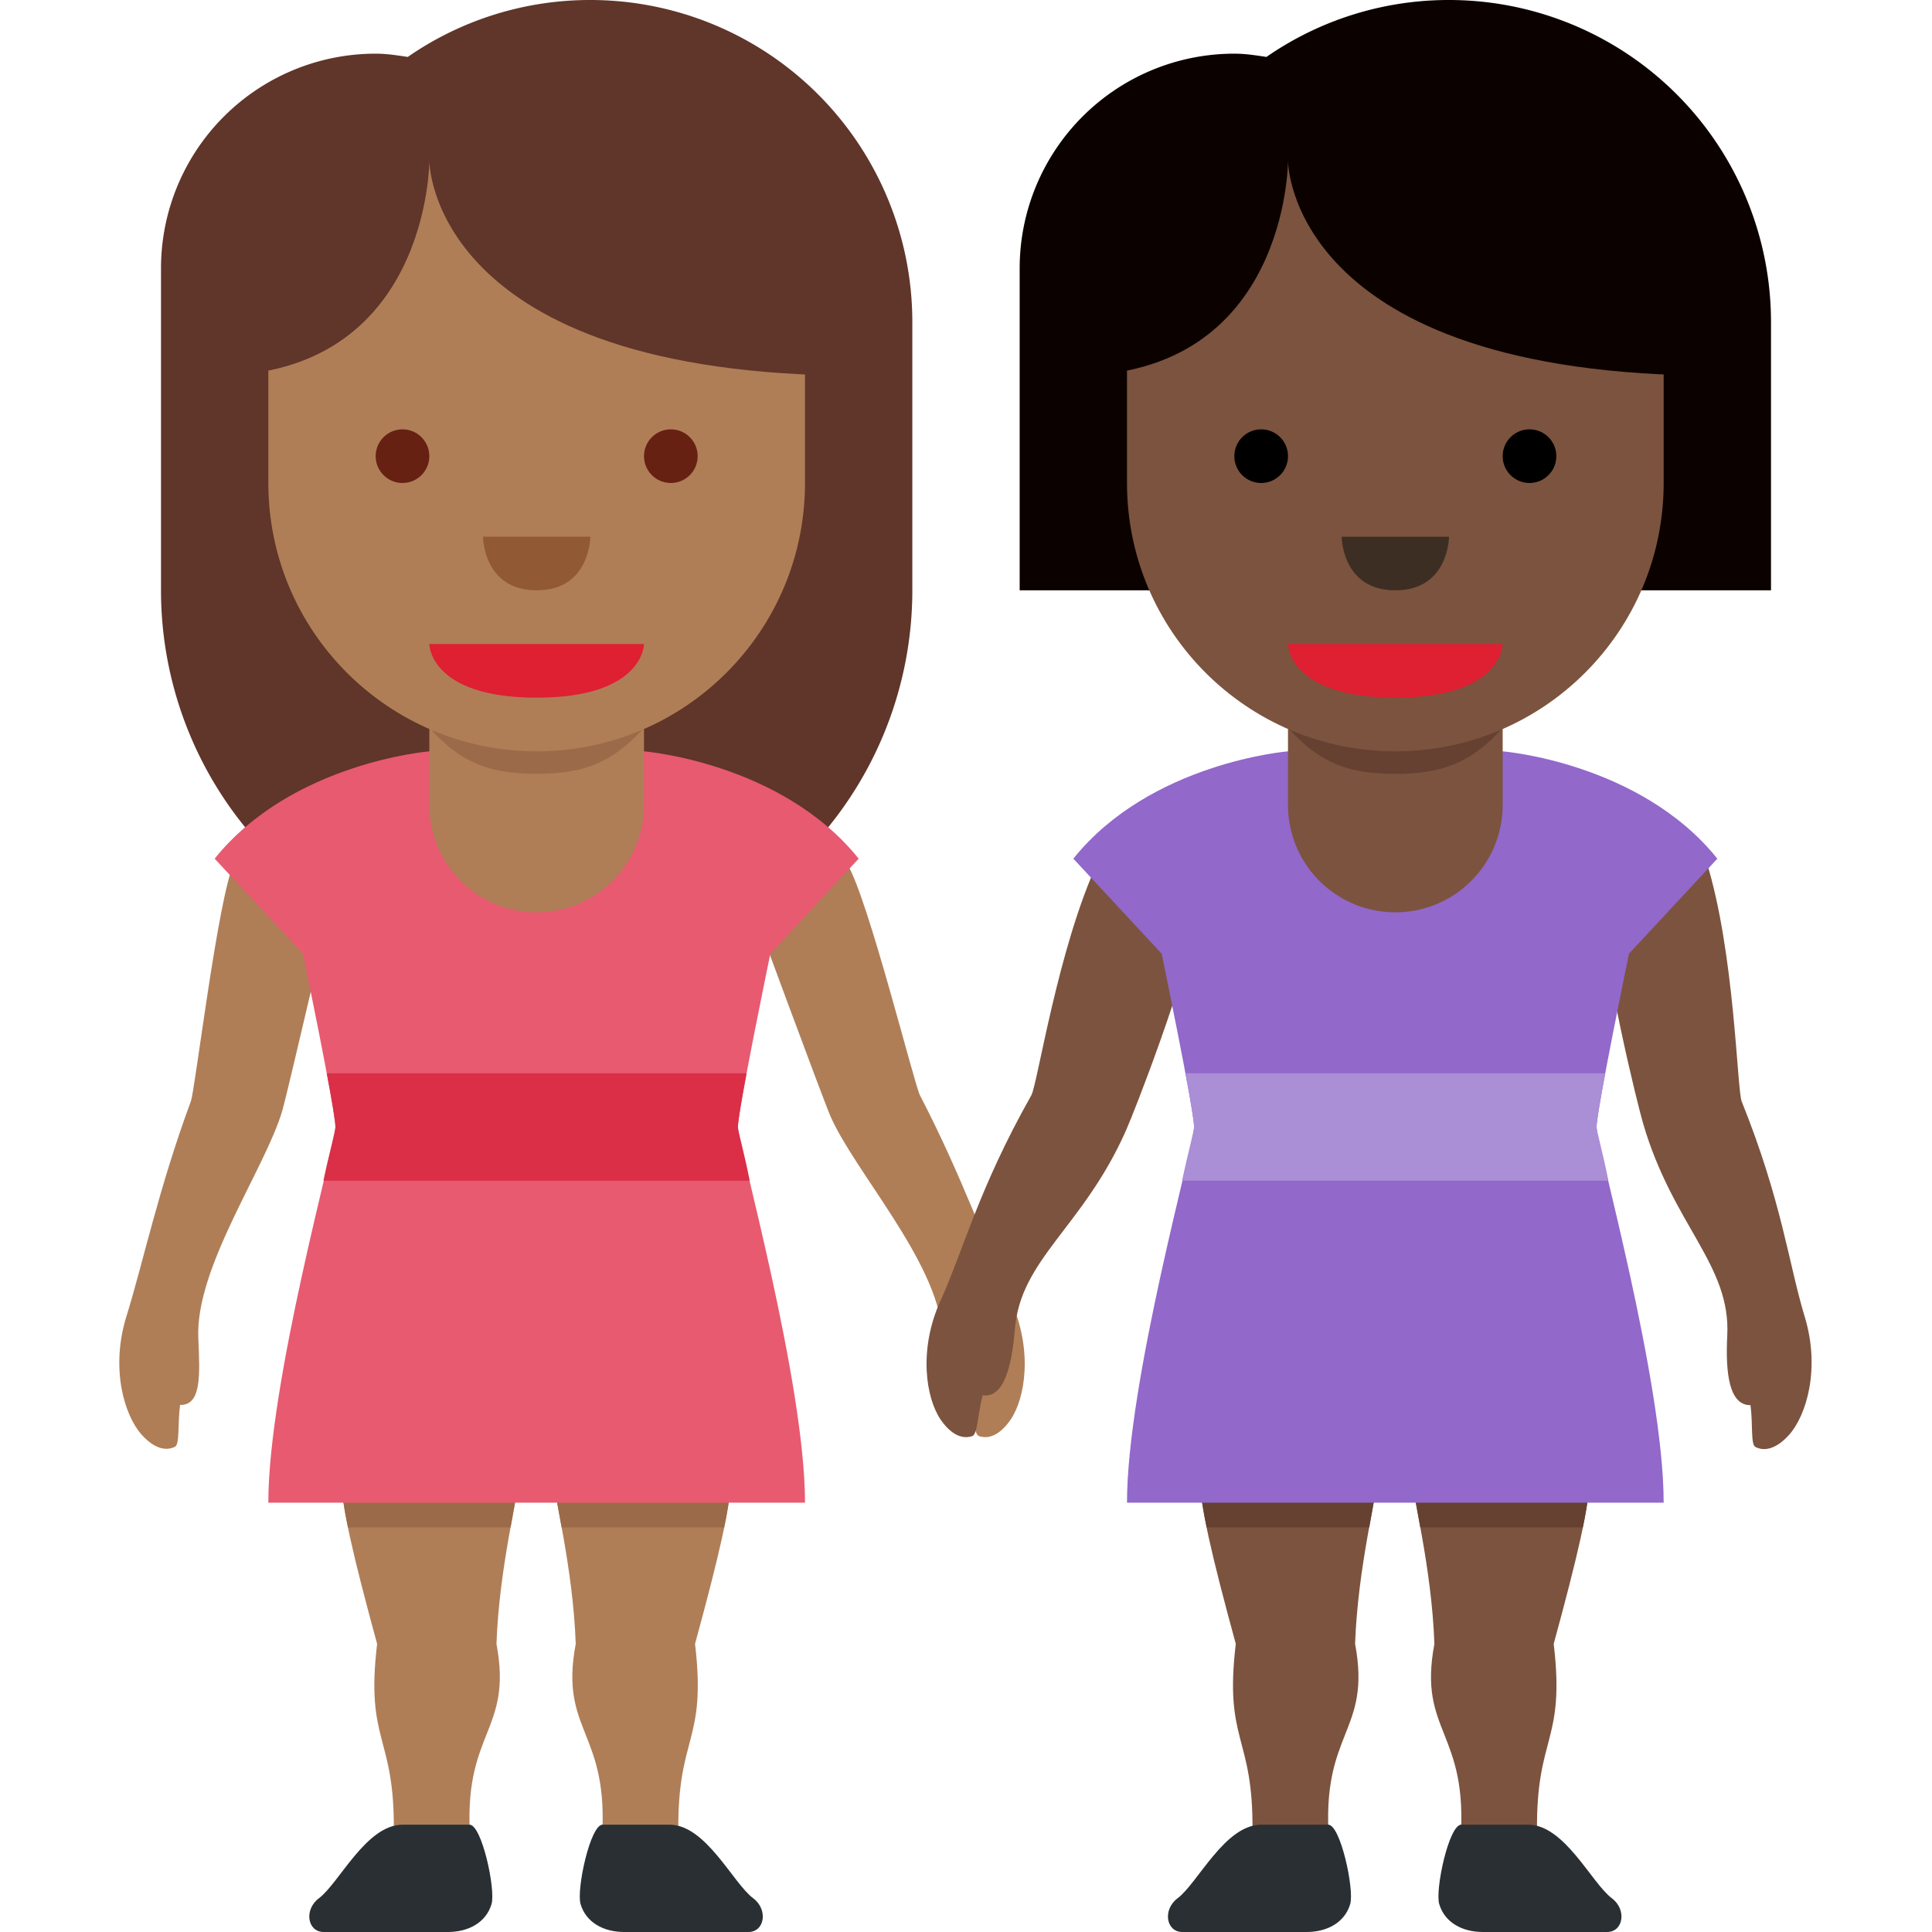 <svg xmlns="http://www.w3.org/2000/svg" width="1em" height="1em" viewBox="0 0 36 36"><path fill="#60352A" d="M11 0a5.96 5.96 0 0 0-3.402 1.061C7.401 1.031 7.205 1 7 1a4 4 0 0 0-4 4v6a7 7 0 1 0 14 0V6.001A6 6 0 0 0 11 0"/><path fill="#AF7E57" d="M11.213 34.309c-.052.682 1.849.953 2.129.791c.299-.173-.698-.623-.702-.977c-.019-1.797.53-1.648.311-3.492c.443-1.625.672-2.592.672-3.131c0-1.25-3.312-.766-3.312 0c0 .344.365 1.681.417 3.131c-.313 1.659.641 1.615.485 3.678m-2.448 0c.052.682-1.849.953-2.129.791c-.299-.173.698-.623.702-.977c.019-1.797-.53-1.648-.311-3.492c-.443-1.625-.672-2.592-.672-3.131c0-1.25 3.313-.766 3.313 0c0 .344-.365 1.681-.417 3.131c.311 1.659-.642 1.615-.486 3.678"/><path fill="#9B6A49" d="M13.623 27.5c0-1.25-3.312-.766-3.312 0c0 .151.071.499.154.961h3.029q.127-.615.129-.961m-3.956 0c0-.766-3.312-1.25-3.312 0q.001.346.13.961h3.029c.082-.462.153-.81.153-.961"/><path fill="#AF7E57" d="M3.258 26.96c-.258.124-.503-.097-.619-.227c-.328-.367-.583-1.246-.282-2.209c.303-.973.6-2.384 1.199-4.002c.081-.22.499-3.764.805-4.445c.197-.437 1.28-.896 1.81-.807c.529.089.246.651.105 1.13c0 0-.916 3.953-1.016 4.296c-.316 1.079-1.624 2.918-1.565 4.237c.031.692.06 1.255-.339 1.246c-.049.362-.003.735-.098.781m14.984-.2c.271.091.487-.159.586-.302c.279-.405.422-1.309.004-2.227c-.423-.927-.894-2.29-1.69-3.821c-.108-.208-.966-3.672-1.355-4.309c-.25-.409-1.382-.729-1.897-.574c-.513.154-.162.676.037 1.134c0 0 1.403 3.807 1.546 4.135c.449 1.031 1.977 2.691 2.082 4.008c.056.69.097 1.253.492 1.194c.094.353.095.729.195.762"/><path fill="#292F33" d="M13.945 36c.305 0 .372-.418.089-.629c-.379-.285-.88-1.371-1.561-1.371h-1.245c-.229 0-.49 1.209-.41 1.48c.102.345.433.52.812.52zm-7.913 0c-.305 0-.372-.418-.089-.629c.379-.285.88-1.371 1.561-1.371h1.245c.229 0 .49 1.209.41 1.48c-.102.345-.433.52-.811.52z"/><path fill="#E75A70" d="M14.354 17.771L16 16c-1.438-1.792-4-2-4-2H8s-2.562.208-4 2l1.646 1.771S6.25 20.688 6.25 21S5 25.75 5 28h10c0-2.25-1.25-6.688-1.25-7s.604-3.229.604-3.229"/><path fill="#DA2F47" d="M13.75 21c0-.106.07-.512.161-1H6.089c.092.488.161.894.161 1c0 .083-.122.509-.223 1h7.942c-.108-.558-.219-.917-.219-1"/><path fill="#AF7E57" d="M8 11v4a2 2 0 0 0 4 0v-4z"/><path fill="#9B6A49" d="M8 13.56c.608.687 1.178.859 1.998.859c.819 0 1.394-.173 2.002-.859v-.812H8z"/><path fill="#AF7E57" d="M15 3H5v6c0 2.762 2.238 5 5 5s5-2.237 5-5z"/><path fill="#60352A" d="M15 2H5L4 7c4 0 4-4 4-4s0 4 8 4z"/><path fill="#DF1F32" d="M12 12H8s0 1 2 1s2-1 2-1"/><circle cx="7.5" cy="8.5" r=".5" fill="#662113"/><circle cx="12.5" cy="8.5" r=".5" fill="#662113"/><path fill="#915A34" d="M9 10h2s0 1-1 1s-1-1-1-1"/><path fill="#0B0200" d="M33 6.001A6 6 0 0 0 27 0a5.96 5.96 0 0 0-3.402 1.061C23.401 1.031 23.205 1 23 1a4 4 0 0 0-4 4v6h14z"/><path fill="#7C533E" d="M27.213 34.309c-.052.682 1.849.953 2.129.791c.299-.173-.698-.623-.702-.977c-.019-1.797.53-1.648.311-3.492c.443-1.625.672-2.592.672-3.131c0-1.25-3.312-.766-3.312 0c0 .344.365 1.681.417 3.131c-.313 1.659.641 1.615.485 3.678m-2.448 0c.052.682-1.849.953-2.129.791c-.299-.173.698-.623.702-.977c.019-1.797-.53-1.648-.311-3.492c-.443-1.625-.672-2.592-.672-3.131c0-1.25 3.312-.766 3.312 0c0 .344-.365 1.681-.417 3.131c.312 1.659-.642 1.615-.485 3.678"/><path fill="#664131" d="M29.623 27.5c0-1.25-3.312-.766-3.312 0c0 .151.071.499.154.961h3.029q.127-.615.129-.961m-3.956 0c0-.766-3.312-1.25-3.312 0q.001.346.13.961h3.029c.082-.462.153-.81.153-.961"/><path fill="#7C533E" d="M18.117 26.76c-.271.091-.487-.159-.586-.302c-.279-.405-.422-1.309-.004-2.227c.423-.927.702-2.072 1.69-3.821c.115-.204.494-2.746 1.242-4.354c.202-.435 1.495-.685 2.009-.529c.513.154-.005.98-.037 1.134c-.344 1.651-1.305 4.077-1.45 4.404c-.8 1.806-1.965 2.389-2.071 3.706c-.056.69-.205 1.286-.6 1.228c-.092.352-.094.728-.193.761m14.595.204c.257.126.504-.094.62-.222c.33-.365.591-1.242.296-2.208c-.297-.975-.424-2.146-1.174-4.01c-.088-.217-.129-2.787-.66-4.479c-.143-.458-1.392-.875-1.922-.789c-.529.086-.124.972-.112 1.129c.124 1.682.758 4.213.859 4.556c.556 1.895 1.634 2.626 1.566 3.946c-.036.692.034 1.302.433 1.296c.048.363 0 .735.094.781"/><path fill="#292F33" d="M29.945 36c.305 0 .372-.418.089-.629c-.379-.285-.88-1.371-1.561-1.371h-1.245c-.229 0-.49 1.209-.41 1.48c.102.345.433.52.812.52zm-7.913 0c-.305 0-.372-.418-.089-.629c.379-.285.88-1.371 1.561-1.371h1.245c.229 0 .49 1.209.41 1.48c-.102.345-.433.52-.811.52z"/><path fill="#9268CA" d="M30.354 17.771L32 16c-1.438-1.792-4-2-4-2h-4s-2.562.208-4 2l1.646 1.771s.604 2.917.604 3.229S21 25.75 21 28h10c0-2.25-1.25-6.688-1.25-7s.604-3.229.604-3.229"/><path fill="#AA8ED6" d="M29.75 21c0-.106.07-.512.161-1h-7.822c.092.488.161.894.161 1c0 .083-.122.509-.223 1h7.942c-.108-.558-.219-.917-.219-1"/><path fill="#7C533E" d="M24 11v4a2 2 0 0 0 4 0v-4z"/><path fill="#664131" d="M24 13.561c.608.687 1.178.859 1.998.859c.819 0 1.394-.173 2.002-.859v-.812h-4z"/><path fill="#7C533E" d="M31 3H21v6c0 2.762 2.238 5 5 5s5-2.237 5-5z"/><path fill="#0B0200" d="M31 2H21l-1 5c4 0 4-4 4-4s0 4 8 4z"/><path fill="#DF1F32" d="M28 12h-4s0 1 2 1s2-1 2-1"/><circle cx="23.5" cy="8.5" r=".5"/><circle cx="28.5" cy="8.5" r=".5"/><path fill="#3D2E24" d="M25 10h2s0 1-1 1s-1-1-1-1"/></svg>